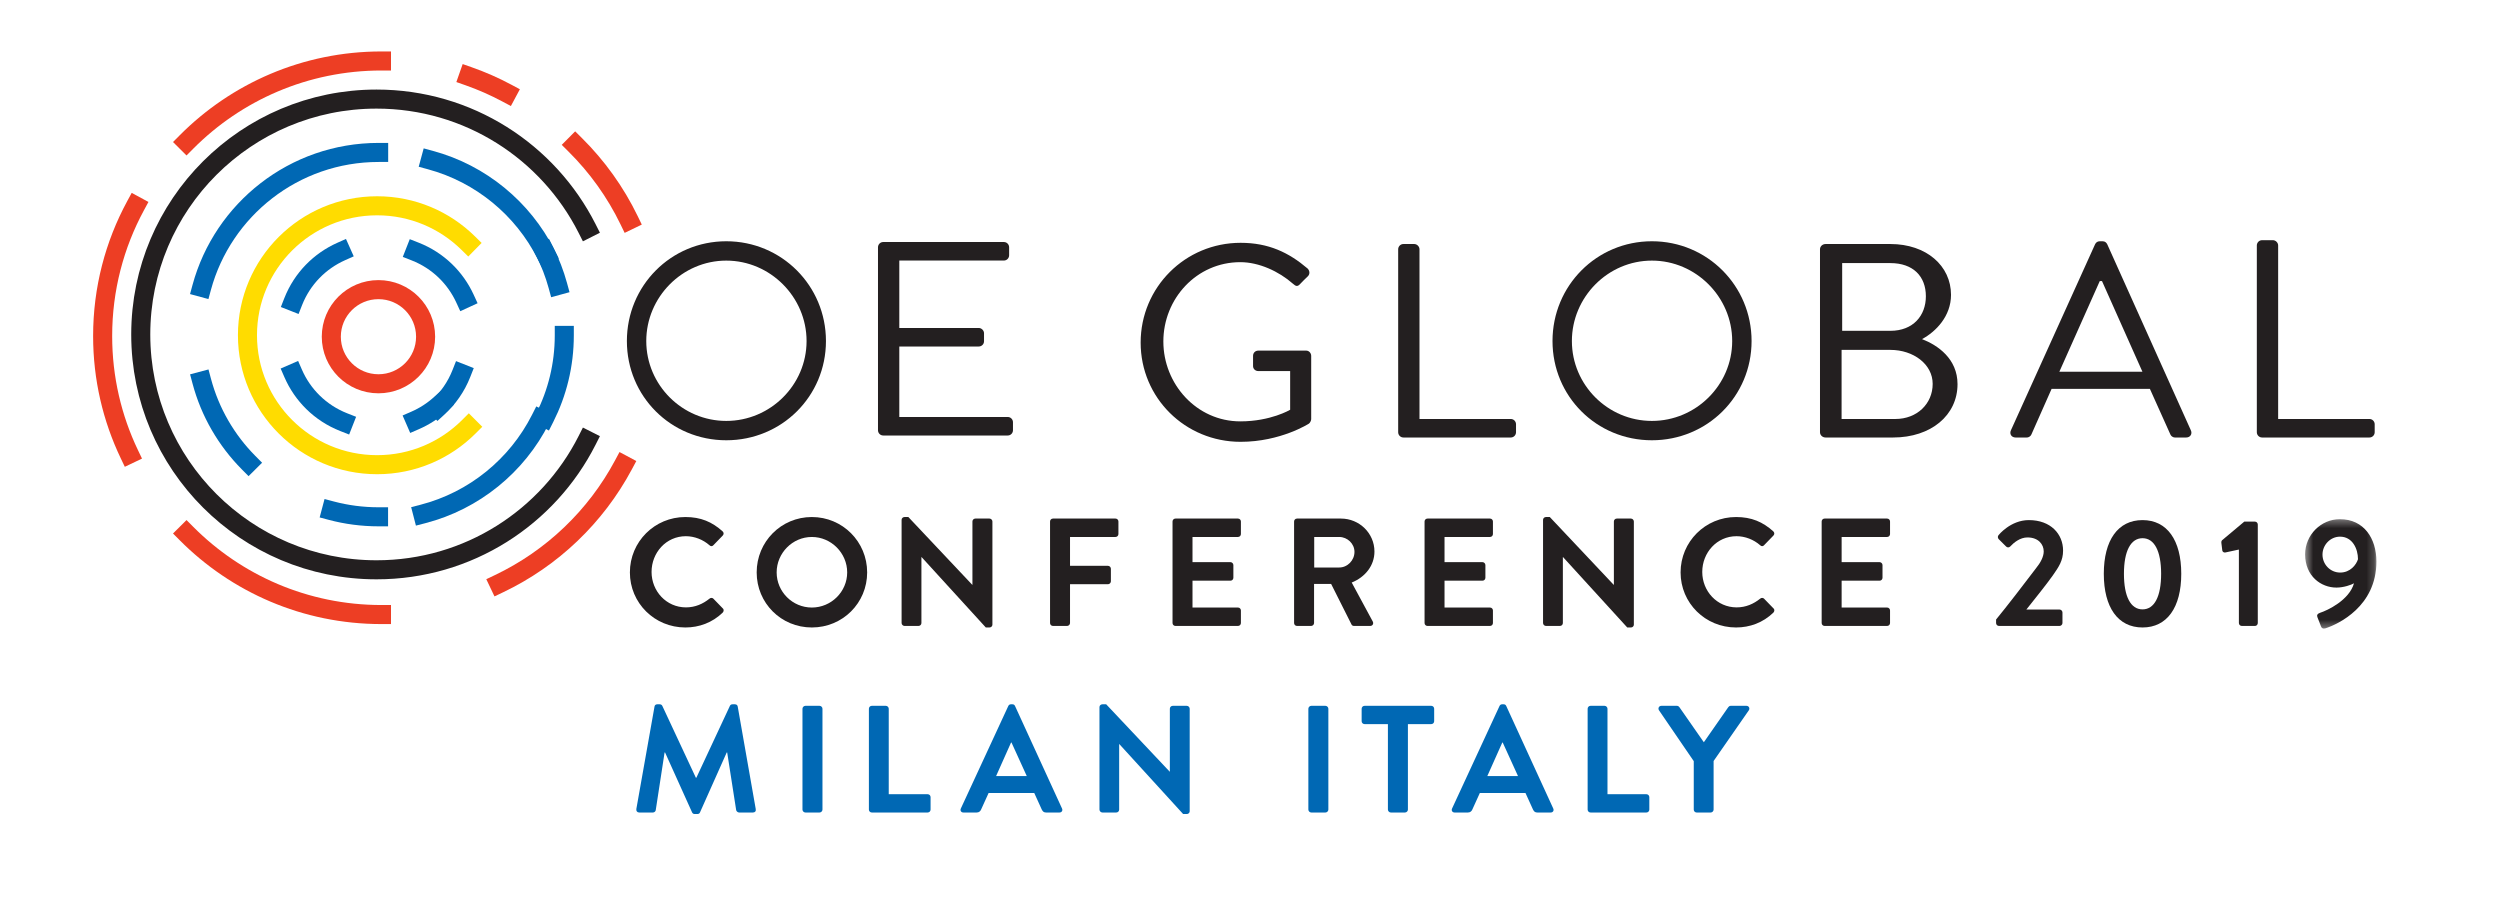 <?xml version="1.0" encoding="UTF-8"?>
<svg width="328px" height="120px" viewBox="0 0 328 120" version="1.1" xmlns="http://www.w3.org/2000/svg" xmlns:xlink="http://www.w3.org/1999/xlink">
    <!-- Generator: Sketch 51.3 (57544) - http://www.bohemiancoding.com/sketch -->
    <title>logos/oeglobal19</title>
    <desc>Created with Sketch.</desc>
    <defs>
        <polygon id="path-1" points="0.449 0.315 9.804 0.315 9.804 14.672 0.449 14.672"></polygon>
    </defs>
    <g id="logos/oeglobal19" stroke="none" stroke-width="1" fill="none" fill-rule="evenodd">
        <g transform="translate(13, 8)">
            <path d="M48.467,2 C50.214,2.614 51.901,3.358 53.515,4.222" id="Stroke-1" stroke="#ED3E24" stroke-width="2.5" stroke-linecap="square"></path>
            <path d="M11.467,10.629 C17.999,4.064 27.048,0 37.049,0" id="Stroke-3" stroke="#ED3E24" stroke-width="2.5" stroke-linecap="square"></path>
            <path d="M3.964,51.577 C1.722,46.886 0.467,41.635 0.467,36.091 C0.467,29.905 2.029,24.084 4.782,19" id="Stroke-5" stroke="#ED3E24" stroke-width="2.5" stroke-linecap="square"></path>
            <path d="M37.049,72.629 C27.048,72.629 17.999,68.564 11.467,62" id="Stroke-7" stroke="#ED3E24" stroke-width="2.5" stroke-linecap="square"></path>
            <path d="M68.792,53 C65.168,59.779 59.434,65.264 52.467,68.582" id="Stroke-9" stroke="#ED3E24" stroke-width="2.5" stroke-linecap="square"></path>
            <path d="M62.467,11 C65.346,13.856 67.746,17.195 69.533,20.884" id="Stroke-11" stroke="#ED3E24" stroke-width="2.5" stroke-linecap="square"></path>
            <path d="M64.029,49.775 C58.935,59.849 48.474,66.758 36.398,66.758 C19.315,66.758 5.467,52.934 5.467,35.88 C5.467,18.826 19.315,5 36.398,5 C48.474,5 58.935,11.909 64.029,21.983" id="Stroke-13" stroke="#231F20" stroke-width="2.5" stroke-linecap="square"></path>
            <path d="M58.467,25 C59.181,26.413 59.76,27.904 60.186,29.46" id="Stroke-15" stroke="#0068B4" stroke-width="2.5" stroke-linecap="square"></path>
            <path d="M43.467,13 C50.099,14.797 55.594,19.357 58.632,25.365" id="Stroke-17" stroke="#0068B4" stroke-width="2.5" stroke-linecap="square"></path>
            <path d="M13.467,29.704 C16.24,19.503 25.582,12 36.679,12" id="Stroke-19" stroke="#0068B4" stroke-width="2.5" stroke-linecap="square"></path>
            <path d="M19.618,52.703 C16.714,49.775 14.559,46.103 13.467,42" id="Stroke-21" stroke="#0068B4" stroke-width="2.5" stroke-linecap="square"></path>
            <path d="M36.665,59.805 C34.522,59.805 32.444,59.525 30.467,59" id="Stroke-23" stroke="#0068B4" stroke-width="2.5" stroke-linecap="square"></path>
            <path d="M57.911,47 C54.829,53.092 49.224,57.695 42.467,59.438" id="Stroke-25" stroke="#0068B4" stroke-width="2.5" stroke-linecap="square"></path>
            <path d="M61.035,36 C61.035,39.888 60.109,43.559 58.467,46.807" id="Stroke-27" stroke="#0068B4" stroke-width="2.5" stroke-linecap="square"></path>
            <path d="M48.508,47.992 C45.43,51.066 41.176,52.967 36.478,52.967 C27.083,52.967 19.467,45.363 19.467,35.983 C19.467,26.604 27.083,19 36.478,19 C41.132,19 45.35,20.866 48.422,23.888" id="Stroke-29" stroke="#FFDC00" stroke-width="2.5" stroke-linecap="square"></path>
            <path d="M41.467,25 C44.481,26.184 46.749,28.447 48.002,31.171" id="Stroke-31" stroke="#0068B4" stroke-width="2.5" stroke-linecap="square"></path>
            <path d="M25.467,31.575 C26.668,28.525 28.981,26.24 31.759,25" id="Stroke-33" stroke="#0068B4" stroke-width="2.5" stroke-linecap="square"></path>
            <path d="M32.101,47.391 C29.006,46.175 26.697,43.822 25.467,41" id="Stroke-35" stroke="#0068B4" stroke-width="2.5" stroke-linecap="square"></path>
            <path d="M44.798,45 C43.809,45.903 42.681,46.63 41.467,47.158" id="Stroke-37" stroke="#0068B4" stroke-width="2.5" stroke-linecap="square"></path>
            <path d="M47.536,41 C46.842,42.761 45.777,44.268 44.467,45.465" id="Stroke-39" stroke="#0068B4" stroke-width="2.5" stroke-linecap="square"></path>
            <path d="M42.839,36.176 C42.839,39.587 40.07,42.352 36.652,42.352 C33.236,42.352 30.467,39.587 30.467,36.176 C30.467,32.765 33.236,30 36.652,30 C40.07,30 42.839,32.765 42.839,36.176 Z" id="Stroke-41" stroke="#ED3E24" stroke-width="2.5" stroke-linecap="square"></path>
            <path d="M82.288,47.225 C88.064,47.225 92.822,42.51 92.822,36.744 C92.822,30.979 88.064,26.192 82.288,26.192 C76.513,26.192 71.79,30.979 71.79,36.744 C71.79,42.51 76.513,47.225 82.288,47.225 M82.288,23.653 C89.553,23.653 95.365,29.492 95.365,36.744 C95.365,43.997 89.553,49.763 82.288,49.763 C75.023,49.763 69.247,43.997 69.247,36.744 C69.247,29.492 75.023,23.653 82.288,23.653" id="Fill-43" fill="#231F20"></path>
            <path d="M102.192,24.442 C102.192,24.08 102.482,23.753 102.882,23.753 L118.707,23.753 C119.107,23.753 119.397,24.08 119.397,24.442 L119.397,25.494 C119.397,25.857 119.107,26.183 118.707,26.183 L104.989,26.183 L104.989,35.031 L115.414,35.031 C115.777,35.031 116.104,35.358 116.104,35.72 L116.104,36.772 C116.104,37.171 115.777,37.461 115.414,37.461 L104.989,37.461 L104.989,46.708 L119.212,46.708 C119.611,46.708 119.902,47.035 119.902,47.397 L119.902,48.449 C119.902,48.812 119.611,49.138 119.212,49.138 L102.882,49.138 C102.482,49.138 102.192,48.812 102.192,48.449 L102.192,24.442 Z" id="Fill-45" fill="#231F20"></path>
            <path d="M149.766,23.857 C153.435,23.857 156.087,25.127 158.557,27.23 C158.847,27.52 158.884,27.955 158.594,28.245 C158.266,28.572 157.867,28.934 157.576,29.261 C157.249,29.623 157.031,29.587 156.632,29.224 C154.78,27.592 152.164,26.396 149.73,26.396 C143.991,26.396 139.632,31.183 139.632,36.804 C139.632,42.388 143.991,47.284 149.73,47.284 C153.726,47.284 156.268,45.761 156.268,45.761 L156.268,40.684 L152.092,40.684 C151.692,40.684 151.401,40.394 151.401,40.031 L151.401,38.689 C151.401,38.29 151.692,38 152.092,38 L158.375,38 C158.739,38 159.029,38.326 159.029,38.689 L159.029,46.993 C159.029,47.175 158.884,47.465 158.739,47.574 C158.739,47.574 155.033,49.967 149.766,49.967 C142.501,49.967 136.653,44.201 136.653,36.948 C136.653,29.696 142.501,23.857 149.766,23.857" id="Fill-47" fill="#231F20"></path>
            <path d="M170.44,24.705 C170.44,24.342 170.731,24.016 171.13,24.016 L172.547,24.016 C172.91,24.016 173.237,24.342 173.237,24.705 L173.237,46.971 L185.212,46.971 C185.612,46.971 185.902,47.297 185.902,47.66 L185.902,48.711 C185.902,49.074 185.612,49.4 185.212,49.4 L171.13,49.4 C170.731,49.4 170.44,49.074 170.44,48.711 L170.44,24.705 Z" id="Fill-49" fill="#231F20"></path>
            <path d="M203.73,47.225 C209.505,47.225 214.264,42.51 214.264,36.744 C214.264,30.979 209.505,26.192 203.73,26.192 C197.954,26.192 193.232,30.979 193.232,36.744 C193.232,42.51 197.954,47.225 203.73,47.225 M203.73,23.653 C210.995,23.653 216.807,29.492 216.807,36.744 C216.807,43.997 210.995,49.763 203.73,49.763 C196.465,49.763 190.689,43.997 190.689,36.744 C190.689,29.492 196.465,23.653 203.73,23.653" id="Fill-51" fill="#231F20"></path>
            <path d="M235.018,35.403 C238.007,35.403 239.675,33.408 239.675,30.87 C239.675,28.259 238.007,26.518 235.018,26.518 L228.693,26.518 L228.693,35.403 L235.018,35.403 Z M235.678,46.971 C238.511,46.971 240.567,44.976 240.567,42.365 C240.567,39.791 238.045,37.905 235.018,37.905 L228.616,37.905 L228.616,46.971 L235.678,46.971 Z M225.783,24.705 C225.783,24.342 226.093,24.016 226.52,24.016 L235.018,24.016 C239.752,24.016 242.973,26.881 242.973,30.688 C242.973,33.481 240.994,35.511 239.17,36.491 C241.227,37.288 243.827,39.065 243.827,42.402 C243.827,46.463 240.373,49.401 235.367,49.401 L226.52,49.401 C226.093,49.401 225.783,49.074 225.783,48.712 L225.783,24.705 Z" id="Fill-53" fill="#231F20"></path>
            <path d="M268.085,40.77 C266.305,36.817 264.561,32.828 262.781,28.875 L262.491,28.875 L257.187,40.77 L268.085,40.77 Z M250.831,48.458 L261.873,24.052 C261.982,23.834 262.164,23.653 262.491,23.653 L262.854,23.653 C263.181,23.653 263.363,23.834 263.471,24.052 L274.442,48.458 C274.66,48.929 274.369,49.401 273.824,49.401 L272.372,49.401 C272.044,49.401 271.827,49.182 271.754,49.002 L269.065,43.018 L256.17,43.018 L253.519,49.002 C253.445,49.182 253.228,49.401 252.901,49.401 L251.448,49.401 C250.903,49.401 250.612,48.929 250.831,48.458 Z" id="Fill-55" fill="#231F20"></path>
            <path d="M283.096,24.201 C283.096,23.839 283.387,23.512 283.787,23.512 L285.203,23.512 C285.567,23.512 285.893,23.839 285.893,24.201 L285.893,46.971 L297.868,46.971 C298.268,46.971 298.559,47.297 298.559,47.66 L298.559,48.712 C298.559,49.074 298.268,49.4 297.868,49.4 L283.787,49.4 C283.387,49.4 283.096,49.074 283.096,48.712 L283.096,24.201 Z" id="Fill-57" fill="#231F20"></path>
            <path d="M76.92,59.834 C78.956,59.834 80.428,60.478 81.799,61.706 C81.981,61.867 81.981,62.109 81.819,62.27 L80.589,63.538 C80.448,63.699 80.247,63.699 80.085,63.538 C79.239,62.793 78.109,62.35 76.981,62.35 C74.4,62.35 72.485,64.504 72.485,67.04 C72.485,69.555 74.42,71.689 77.001,71.689 C78.21,71.689 79.239,71.226 80.085,70.542 C80.247,70.401 80.468,70.421 80.589,70.542 L81.839,71.83 C82.001,71.97 81.96,72.232 81.819,72.373 C80.448,73.701 78.714,74.325 76.92,74.325 C72.888,74.325 69.642,71.125 69.642,67.1 C69.642,63.075 72.888,59.834 76.92,59.834" id="Fill-59" fill="#231F20"></path>
            <path d="M93.514,71.709 C96.054,71.709 98.151,69.636 98.151,67.1 C98.151,64.564 96.054,62.451 93.514,62.451 C90.974,62.451 88.897,64.564 88.897,67.1 C88.897,69.636 90.974,71.709 93.514,71.709 M93.514,59.834 C97.546,59.834 100.771,63.075 100.771,67.1 C100.771,71.125 97.546,74.325 93.514,74.325 C89.482,74.325 86.276,71.125 86.276,67.1 C86.276,63.075 89.482,59.834 93.514,59.834" id="Fill-61" fill="#231F20"></path>
            <path d="M105.289,60.197 C105.289,59.996 105.471,59.834 105.672,59.834 L106.176,59.834 L114.563,68.73 L114.583,68.73 L114.583,60.418 C114.583,60.217 114.744,60.036 114.966,60.036 L116.821,60.036 C117.023,60.036 117.204,60.217 117.204,60.418 L117.204,73.963 C117.204,74.165 117.023,74.325 116.821,74.325 L116.338,74.325 L107.91,65.088 L107.89,65.088 L107.89,73.742 C107.89,73.943 107.728,74.124 107.507,74.124 L105.672,74.124 C105.471,74.124 105.289,73.943 105.289,73.742 L105.289,60.197 Z" id="Fill-63" fill="#231F20"></path>
            <path d="M124.766,60.418 C124.766,60.217 124.927,60.036 125.149,60.036 L133.354,60.036 C133.576,60.036 133.737,60.217 133.737,60.418 L133.737,62.069 C133.737,62.27 133.576,62.451 133.354,62.451 L127.387,62.451 L127.387,66.235 L132.367,66.235 C132.568,66.235 132.749,66.416 132.749,66.617 L132.749,68.268 C132.749,68.469 132.568,68.65 132.367,68.65 L127.387,68.65 L127.387,73.742 C127.387,73.943 127.205,74.124 127.004,74.124 L125.149,74.124 C124.927,74.124 124.766,73.943 124.766,73.742 L124.766,60.418 Z" id="Fill-65" fill="#231F20"></path>
            <path d="M140.836,60.418 C140.836,60.217 140.997,60.036 141.219,60.036 L149.424,60.036 C149.646,60.036 149.807,60.217 149.807,60.418 L149.807,62.069 C149.807,62.27 149.646,62.451 149.424,62.451 L143.456,62.451 L143.456,65.752 L148.436,65.752 C148.638,65.752 148.819,65.933 148.819,66.134 L148.819,67.805 C148.819,68.026 148.638,68.187 148.436,68.187 L143.456,68.187 L143.456,71.709 L149.424,71.709 C149.646,71.709 149.807,71.89 149.807,72.092 L149.807,73.742 C149.807,73.943 149.646,74.124 149.424,74.124 L141.219,74.124 C140.997,74.124 140.836,73.943 140.836,73.742 L140.836,60.418 Z" id="Fill-67" fill="#231F20"></path>
            <path d="M162.711,66.456 C163.78,66.456 164.707,65.53 164.707,64.404 C164.707,63.337 163.78,62.451 162.711,62.451 L159.425,62.451 L159.425,66.456 L162.711,66.456 Z M156.784,60.418 C156.784,60.217 156.945,60.036 157.167,60.036 L162.933,60.036 C165.352,60.036 167.328,61.968 167.328,64.363 C167.328,66.215 166.098,67.724 164.344,68.429 L167.106,73.541 C167.248,73.802 167.106,74.124 166.764,74.124 L164.647,74.124 C164.465,74.124 164.365,74.024 164.324,73.943 L161.643,68.61 L159.405,68.61 L159.405,73.742 C159.405,73.943 159.223,74.124 159.022,74.124 L157.167,74.124 C156.945,74.124 156.784,73.943 156.784,73.742 L156.784,60.418 Z" id="Fill-69" fill="#231F20"></path>
            <path d="M173.902,60.418 C173.902,60.217 174.063,60.036 174.285,60.036 L182.49,60.036 C182.712,60.036 182.873,60.217 182.873,60.418 L182.873,62.069 C182.873,62.27 182.712,62.451 182.49,62.451 L176.522,62.451 L176.522,65.752 L181.502,65.752 C181.704,65.752 181.885,65.933 181.885,66.134 L181.885,67.805 C181.885,68.026 181.704,68.187 181.502,68.187 L176.522,68.187 L176.522,71.709 L182.49,71.709 C182.712,71.709 182.873,71.89 182.873,72.092 L182.873,73.742 C182.873,73.943 182.712,74.124 182.49,74.124 L174.285,74.124 C174.063,74.124 173.902,73.943 173.902,73.742 L173.902,60.418 Z" id="Fill-71" fill="#231F20"></path>
            <path d="M189.447,60.197 C189.447,59.996 189.628,59.834 189.83,59.834 L190.334,59.834 L198.721,68.73 L198.741,68.73 L198.741,60.418 C198.741,60.217 198.903,60.036 199.124,60.036 L200.979,60.036 C201.181,60.036 201.362,60.217 201.362,60.418 L201.362,73.963 C201.362,74.165 201.181,74.325 200.979,74.325 L200.495,74.325 L192.068,65.088 L192.048,65.088 L192.048,73.742 C192.048,73.943 191.886,74.124 191.665,74.124 L189.83,74.124 C189.628,74.124 189.447,73.943 189.447,73.742 L189.447,60.197 Z" id="Fill-73" fill="#231F20"></path>
            <path d="M214.771,59.834 C216.807,59.834 218.279,60.478 219.65,61.706 C219.831,61.867 219.831,62.109 219.67,62.27 L218.44,63.538 C218.299,63.699 218.097,63.699 217.936,63.538 C217.089,62.793 215.96,62.35 214.831,62.35 C212.251,62.35 210.336,64.504 210.336,67.04 C210.336,69.555 212.271,71.689 214.851,71.689 C216.061,71.689 217.089,71.226 217.936,70.542 C218.097,70.401 218.319,70.421 218.44,70.542 L219.69,71.83 C219.851,71.97 219.811,72.232 219.67,72.373 C218.299,73.701 216.565,74.325 214.771,74.325 C210.738,74.325 207.493,71.125 207.493,67.1 C207.493,63.075 210.738,59.834 214.771,59.834" id="Fill-75" fill="#231F20"></path>
            <path d="M226.002,60.418 C226.002,60.217 226.163,60.036 226.385,60.036 L234.59,60.036 C234.812,60.036 234.973,60.217 234.973,60.418 L234.973,62.069 C234.973,62.27 234.812,62.451 234.59,62.451 L228.622,62.451 L228.622,65.752 L233.602,65.752 C233.804,65.752 233.985,65.933 233.985,66.134 L233.985,67.805 C233.985,68.026 233.804,68.187 233.602,68.187 L228.622,68.187 L228.622,71.709 L234.59,71.709 C234.812,71.709 234.973,71.89 234.973,72.092 L234.973,73.742 C234.973,73.943 234.812,74.124 234.59,74.124 L226.385,74.124 C226.163,74.124 226.002,73.943 226.002,73.742 L226.002,60.418 Z" id="Fill-77" fill="#231F20"></path>
            <path d="M248.886,73.279 C250.216,71.669 252.757,68.368 254.108,66.577 C254.733,65.812 255.136,65.027 255.136,64.343 C255.136,63.437 254.45,62.512 252.999,62.512 C252.031,62.512 251.205,63.196 250.741,63.699 C250.58,63.86 250.358,63.86 250.196,63.699 L249.229,62.733 C249.108,62.612 249.068,62.371 249.209,62.21 C249.209,62.21 250.781,60.237 253.18,60.237 C256.063,60.237 257.676,62.069 257.676,64.242 C257.676,65.551 257.112,66.376 256.325,67.503 C255.458,68.731 253.926,70.623 252.858,71.971 L257.212,71.971 C257.414,71.971 257.595,72.152 257.595,72.353 L257.595,73.742 C257.595,73.943 257.414,74.124 257.212,74.124 L249.269,74.124 C249.047,74.124 248.886,73.943 248.886,73.742 L248.886,73.279 Z" id="Fill-79" fill="#231F20"></path>
            <path d="M270.54,67.281 C270.54,64.303 269.653,62.612 268.1,62.612 C266.548,62.612 265.661,64.303 265.661,67.281 C265.661,70.28 266.548,71.951 268.1,71.951 C269.653,71.951 270.54,70.28 270.54,67.281 M263.019,67.281 C263.019,62.874 264.874,60.237 268.1,60.237 C271.325,60.237 273.181,62.874 273.181,67.281 C273.181,71.689 271.325,74.325 268.1,74.325 C264.874,74.325 263.019,71.689 263.019,67.281" id="Fill-81" fill="#231F20"></path>
            <path d="M280.742,64.101 L278.968,64.484 C278.787,64.524 278.585,64.403 278.565,64.222 L278.444,63.236 C278.424,63.075 278.464,62.954 278.545,62.873 L281.448,60.438 L282.86,60.438 C283.061,60.438 283.222,60.619 283.222,60.821 L283.222,73.742 C283.222,73.943 283.061,74.124 282.86,74.124 L281.126,74.124 C280.904,74.124 280.742,73.943 280.742,73.742 L280.742,64.101 Z" id="Fill-83" fill="#231F20"></path>
            <g id="Group-87" transform="translate(288.983, 59.801)">
                <mask id="mask-2" fill="white">
                    <use xlink:href="#path-1"></use>
                </mask>
                <g id="Clip-86"></g>
                <path d="M7.385,5.568 C7.385,4.199 6.659,2.609 5.026,2.609 C3.756,2.609 2.728,3.696 2.728,4.964 C2.728,6.252 3.756,7.319 5.046,7.319 C6.376,7.319 7.163,6.292 7.385,5.568 M2.425,12.592 C3.373,12.29 6.236,10.942 6.861,8.727 C6.518,8.929 5.51,9.291 4.562,9.291 C2.546,9.291 0.449,7.802 0.449,4.924 C0.449,2.388 2.526,0.315 5.006,0.315 C8.171,0.315 9.804,2.851 9.804,5.87 C9.804,11.746 4.824,14.081 3.091,14.645 C2.808,14.725 2.606,14.625 2.526,14.363 L2.062,13.175 C1.961,12.934 2.042,12.713 2.425,12.592" id="Fill-85" fill="#231F20" mask="url(#mask-2)"></path>
            </g>
            <path d="M72.872,84.704 C72.892,84.544 73.012,84.404 73.233,84.404 L73.553,84.404 C73.714,84.404 73.833,84.484 73.893,84.604 L78.3,94.042 L78.36,94.042 L82.767,84.604 C82.827,84.484 82.927,84.404 83.108,84.404 L83.428,84.404 C83.648,84.404 83.769,84.544 83.789,84.704 L86.152,98.141 C86.212,98.422 86.052,98.601 85.791,98.601 L83.969,98.601 C83.789,98.601 83.628,98.442 83.588,98.301 L82.406,90.723 L82.346,90.723 L78.841,98.581 C78.801,98.702 78.681,98.801 78.5,98.801 L78.14,98.801 C77.96,98.801 77.86,98.702 77.799,98.581 L74.254,90.723 L74.194,90.723 L73.032,98.301 C73.012,98.442 72.852,98.601 72.672,98.601 L70.869,98.601 C70.608,98.601 70.448,98.422 70.488,98.141 L72.872,84.704 Z" id="Fill-88" fill="#0068B4"></path>
            <path d="M92.284,84.984 C92.284,84.784 92.465,84.604 92.666,84.604 L94.528,84.604 C94.729,84.604 94.908,84.784 94.908,84.984 L94.908,98.222 C94.908,98.421 94.729,98.601 94.528,98.601 L92.666,98.601 C92.465,98.601 92.284,98.421 92.284,98.222 L92.284,84.984 Z" id="Fill-90" fill="#0068B4"></path>
            <path d="M100.999,84.984 C100.999,84.784 101.16,84.604 101.38,84.604 L103.223,84.604 C103.423,84.604 103.603,84.784 103.603,84.984 L103.603,96.202 L108.711,96.202 C108.931,96.202 109.092,96.382 109.092,96.582 L109.092,98.222 C109.092,98.421 108.931,98.601 108.711,98.601 L101.38,98.601 C101.16,98.601 100.999,98.421 100.999,98.222 L100.999,84.984 Z" id="Fill-92" fill="#0068B4"></path>
            <path d="M121.713,93.822 L119.71,89.423 L119.65,89.423 L117.687,93.822 L121.713,93.822 Z M113.06,98.082 L119.289,84.624 C119.349,84.504 119.449,84.404 119.63,84.404 L119.83,84.404 C120.03,84.404 120.11,84.504 120.171,84.624 L126.34,98.082 C126.46,98.342 126.3,98.602 125.999,98.602 L124.257,98.602 C123.956,98.602 123.816,98.482 123.676,98.202 L122.694,96.042 L116.705,96.042 L115.724,98.202 C115.644,98.402 115.463,98.602 115.143,98.602 L113.4,98.602 C113.1,98.602 112.939,98.342 113.06,98.082 Z" id="Fill-94" fill="#0068B4"></path>
            <path d="M131.25,84.764 C131.25,84.564 131.431,84.404 131.631,84.404 L132.132,84.404 L140.464,93.242 L140.484,93.242 L140.484,84.984 C140.484,84.784 140.645,84.604 140.865,84.604 L142.708,84.604 C142.908,84.604 143.088,84.784 143.088,84.984 L143.088,98.441 C143.088,98.641 142.908,98.801 142.708,98.801 L142.227,98.801 L133.854,89.623 L133.834,89.623 L133.834,98.222 C133.834,98.421 133.674,98.601 133.454,98.601 L131.631,98.601 C131.431,98.601 131.25,98.421 131.25,98.222 L131.25,84.764 Z" id="Fill-96" fill="#0068B4"></path>
            <path d="M158.657,84.984 C158.657,84.784 158.836,84.604 159.037,84.604 L160.9,84.604 C161.1,84.604 161.281,84.784 161.281,84.984 L161.281,98.222 C161.281,98.421 161.1,98.601 160.9,98.601 L159.037,98.601 C158.836,98.601 158.657,98.421 158.657,98.222 L158.657,84.984 Z" id="Fill-98" fill="#0068B4"></path>
            <path d="M169.094,87.003 L166.03,87.003 C165.809,87.003 165.648,86.823 165.648,86.623 L165.648,84.984 C165.648,84.784 165.809,84.604 166.03,84.604 L174.782,84.604 C175.003,84.604 175.163,84.784 175.163,84.984 L175.163,86.623 C175.163,86.823 175.003,87.003 174.782,87.003 L171.718,87.003 L171.718,98.222 C171.718,98.421 171.538,98.601 171.337,98.601 L169.474,98.601 C169.274,98.601 169.094,98.421 169.094,98.222 L169.094,87.003 Z" id="Fill-100" fill="#0068B4"></path>
            <path d="M186.162,93.822 L184.158,89.423 L184.099,89.423 L182.135,93.822 L186.162,93.822 Z M177.509,98.082 L183.738,84.624 C183.798,84.504 183.898,84.404 184.079,84.404 L184.279,84.404 C184.479,84.404 184.559,84.504 184.619,84.624 L190.789,98.082 C190.909,98.342 190.749,98.602 190.449,98.602 L188.706,98.602 C188.405,98.602 188.265,98.482 188.125,98.202 L187.143,96.042 L181.154,96.042 L180.173,98.202 C180.092,98.402 179.912,98.602 179.592,98.602 L177.849,98.602 C177.549,98.602 177.388,98.342 177.509,98.082 Z" id="Fill-102" fill="#0068B4"></path>
            <path d="M195.298,84.984 C195.298,84.784 195.458,84.604 195.679,84.604 L197.522,84.604 C197.722,84.604 197.902,84.784 197.902,84.984 L197.902,96.202 L203.01,96.202 C203.23,96.202 203.391,96.382 203.391,96.582 L203.391,98.222 C203.391,98.421 203.23,98.601 203.01,98.601 L195.679,98.601 C195.458,98.601 195.298,98.421 195.298,98.222 L195.298,84.984 Z" id="Fill-104" fill="#0068B4"></path>
            <path d="M209.221,91.863 L204.654,85.184 C204.494,84.924 204.654,84.604 204.974,84.604 L207.018,84.604 C207.178,84.604 207.278,84.704 207.338,84.784 L210.543,89.383 L213.748,84.784 C213.808,84.704 213.908,84.604 214.069,84.604 L216.132,84.604 C216.452,84.604 216.612,84.924 216.452,85.184 L211.825,91.843 L211.825,98.222 C211.825,98.422 211.645,98.602 211.444,98.602 L209.602,98.602 C209.381,98.602 209.221,98.422 209.221,98.222 L209.221,91.863 Z" id="Fill-106" fill="#0068B4"></path>
        </g>
    </g>
</svg>